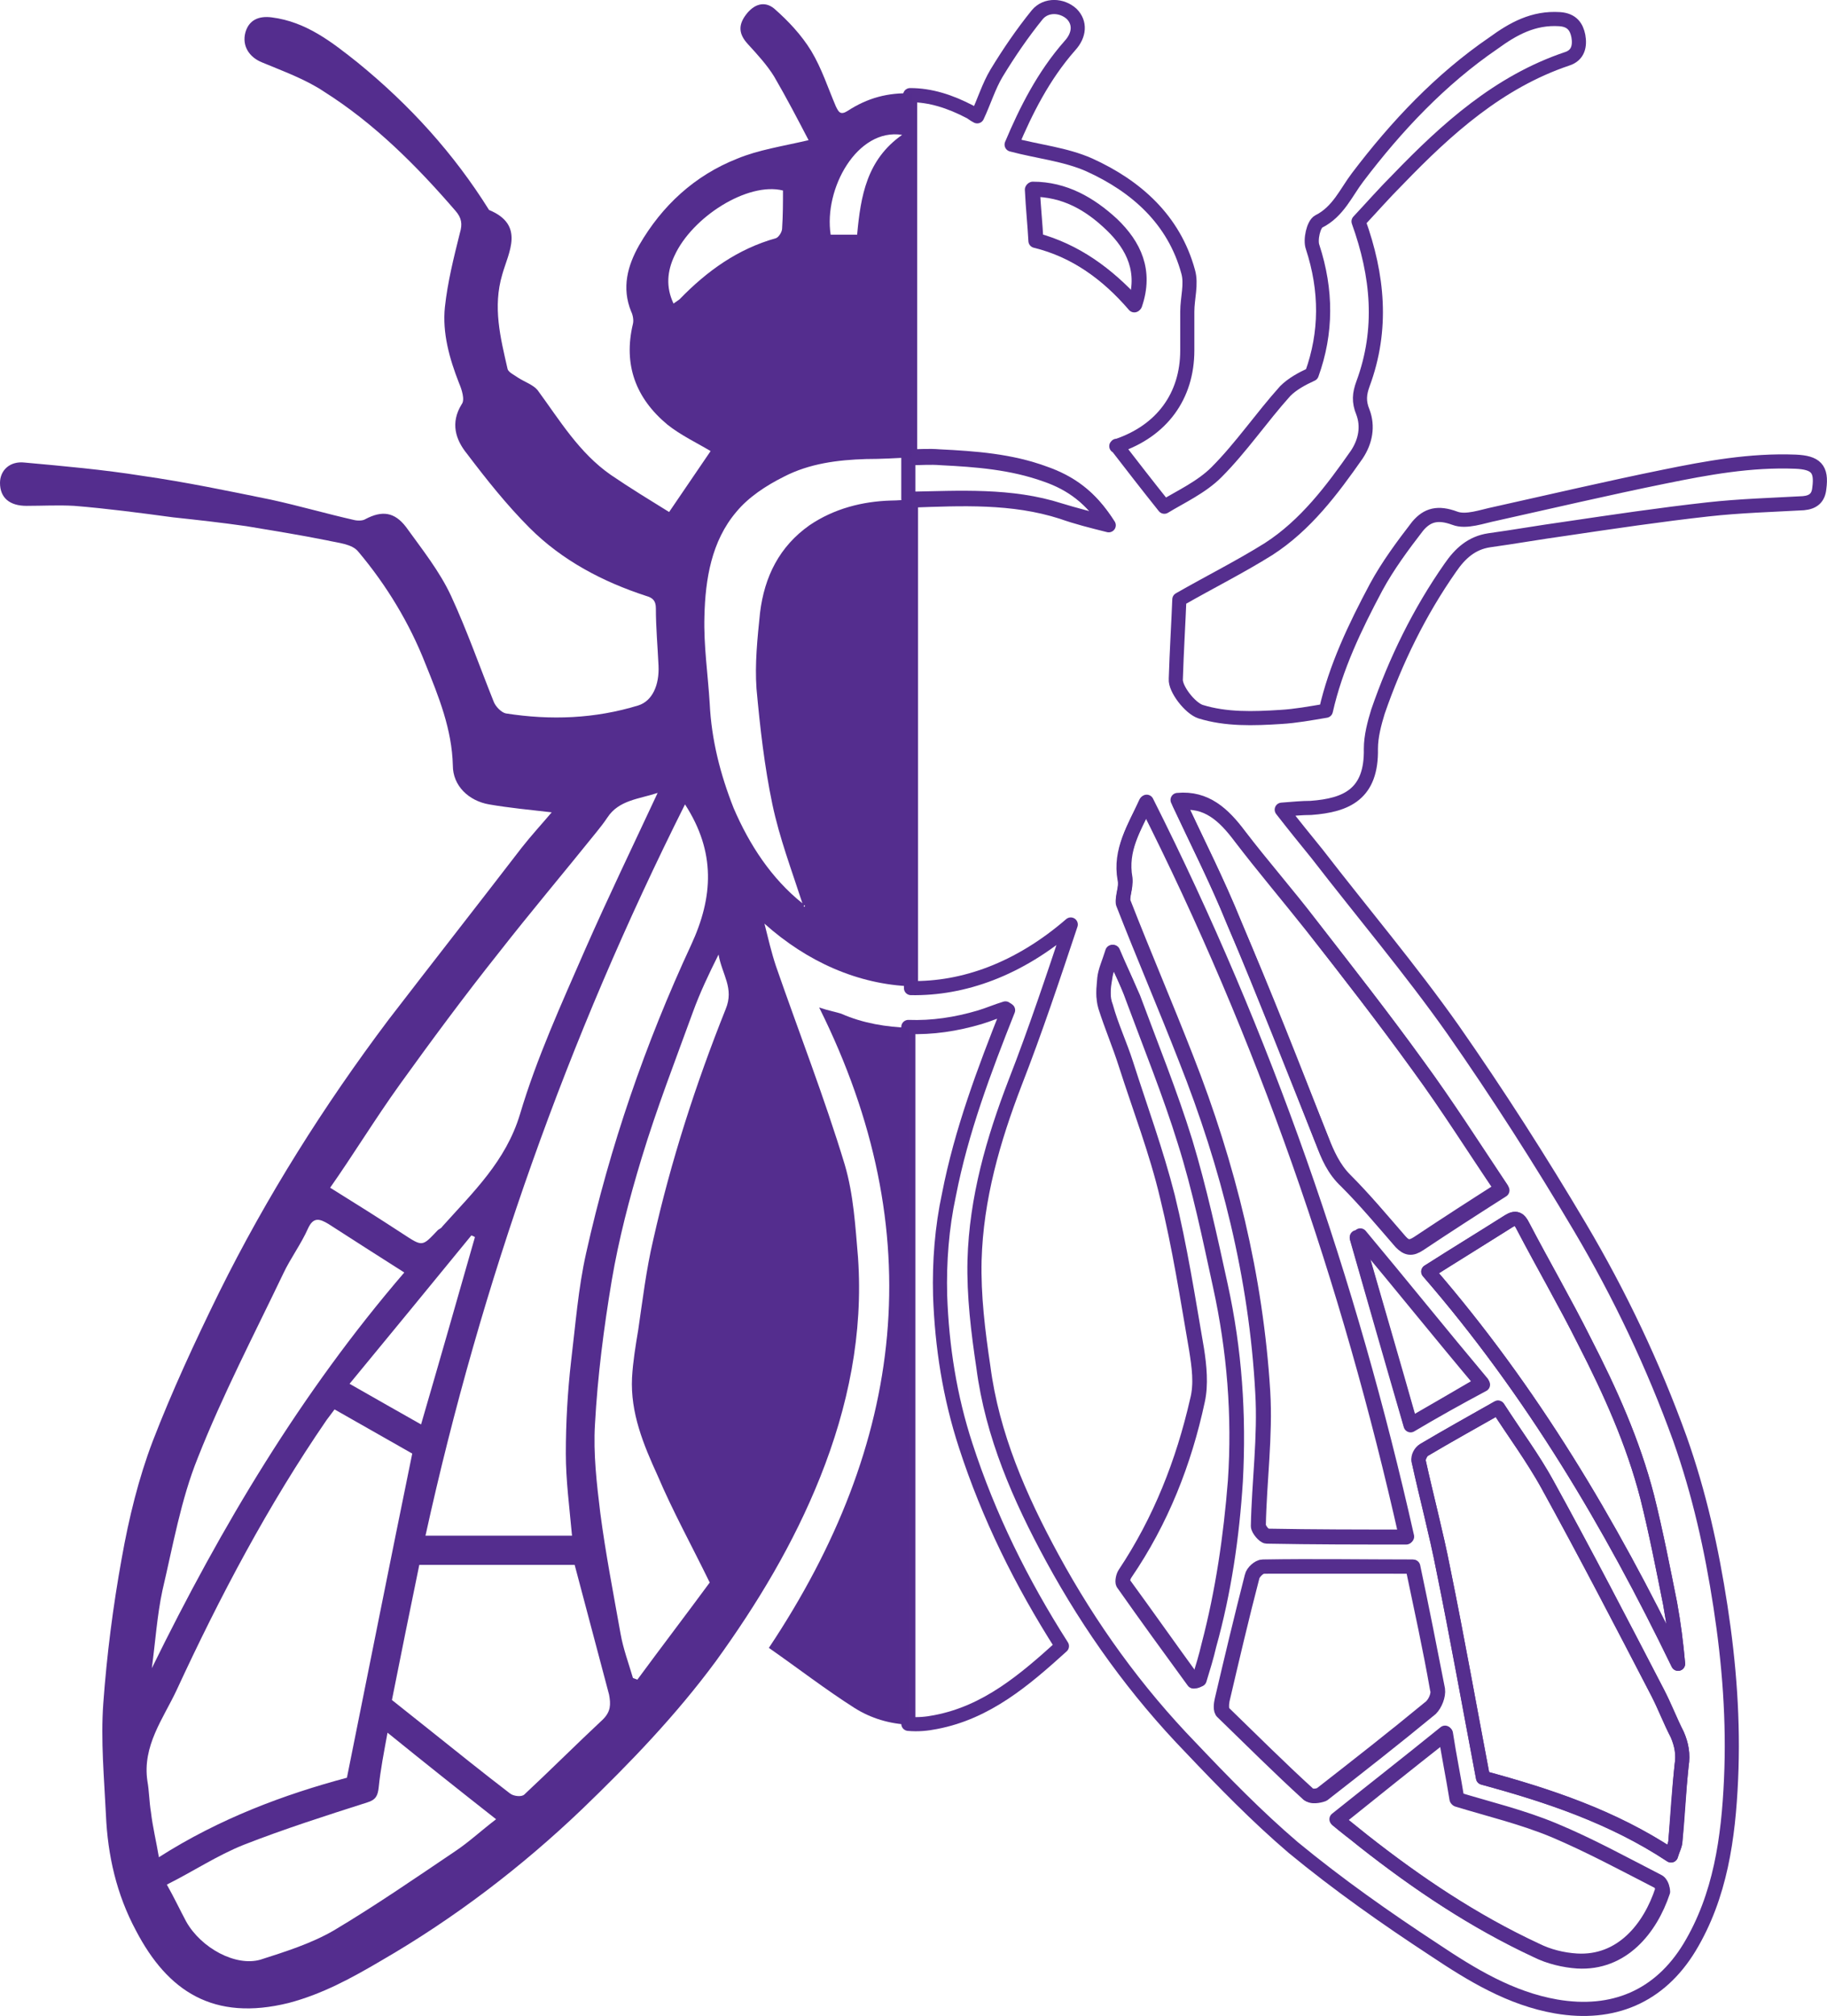 <?xml version="1.0" encoding="UTF-8"?><svg id="Layer_1" xmlns="http://www.w3.org/2000/svg" viewBox="0 0 206.97 228.25"><defs><style>.cls-1{fill:#542d8e;}.cls-2,.cls-3{fill:none;}.cls-3{stroke:#552e8e;stroke-linecap:round;stroke-linejoin:round;stroke-width:1.6px;}</style></defs><path class="cls-3" d="m120.1,57.77c1.6.5,3.3.9,5.3,1.5-1.8-3-4.2-4.7-7.1-5.7-3.8-1.4-7.8-1.7-11.9-1.9-1.2-.1-2.3,0-3.5,0v4.8c5.8-.1,11.6-.5,17.2,1.3Z"/><path class="cls-3" d="m162.8,191.27c-.8-4.6-1.8-9.1-2.8-13.9h-17c-.4,0-1.1.6-1.2,1.1-1.2,4.7-2.3,9.3-3.4,14-.1.4-.2,1.2.1,1.4,3.2,3.1,6.4,6.3,9.7,9.3.3.2,1.1.2,1.5-.1,4.1-3.2,8.2-6.4,12.2-9.7.6-.4,1.1-1.5.9-2.1Z"/><path class="cls-3" d="m154.1,139.87c-.1.1-.3.2-.4.2,2,7,4.1,14.1,6.1,21.2,2.6-1.5,5.2-3,8.1-4.7-4.7-5.6-9.2-11.2-13.8-16.7Z"/><path class="cls-3" d="m149.7,128.97c.7,1.7,1.4,3.3,2.7,4.6,2.2,2.2,4.2,4.6,6.2,6.9.7.8,1.2.8,2.1.2,3-2,6.1-4,9.4-6.1-3.2-4.8-6.2-9.5-9.5-14-3.9-5.4-8-10.6-12.1-15.9-2.6-3.4-5.5-6.7-8.1-10.1-1.8-2.4-3.8-4.3-7-4,2.1,4.5,4.4,9,6.3,13.7,3.6,8.3,6.8,16.5,10,24.7Z"/><path class="cls-3" d="m127.5,120.47c1.6,5,3.5,9.9,4.7,15,1.4,5.7,2.3,11.5,3.3,17.3.3,1.9.6,3.9.1,5.8-1.6,7-4.2,13.6-8.2,19.6-.2.3-.3.9-.2,1.1,2.6,3.7,5.3,7.4,8,11.1.2-.1.4-.2.6-.2.4-1.3.8-2.6,1.1-3.9,1.6-6.1,2.5-12.3,3-18.6.5-7.4-.1-14.8-1.7-22.1-1.2-5.5-2.3-10.9-4-16.3-1.7-5.5-3.9-10.9-5.9-16.3-.6-1.7-1.4-3.3-2.3-5.2-.4,1.3-.8,2.1-.9,3-.1,1.1-.2,2.2.1,3.2.7,2.2,1.6,4.3,2.3,6.5Z"/><path class="cls-3" d="m127.3,102.17c2.3,5.9,4.8,11.7,7.1,17.6,4.8,12.2,7.9,24.8,8.7,37.8.3,5-.4,10.1-.5,15.1,0,.4.6,1.2,1,1.2,5.2.1,10.5.1,15.8.1-6.5-28.9-16.1-56.6-29.5-83.2-1.4,2.9-3,5.4-2.4,8.7.1,1-.4,2-.2,2.7Z"/><path class="cls-3" d="m128.5,34.57c1.3-3.8-.1-6.7-2.6-9.1-2.5-2.4-5.3-4-9-4,.1,2.1.3,3.9.4,5.8,4.5,1.1,8.1,3.7,11.2,7.3Z"/><path class="cls-3" d="m187.9,213.07c-3.9-2-7.8-4.1-11.8-5.8-3.6-1.5-7.4-2.4-11-3.5-.4-2.5-.9-4.9-1.3-7.5-4.2,3.3-8.2,6.5-12.3,9.8,1.1.8,2,1.6,3,2.4,6.1,4.8,12.5,9.1,19.6,12.4,1.4.7,3.1,1.1,4.6,1.2,5.1.3,8.3-3.7,9.7-7.9,0-.4-.3-1-.5-1.1Z"/><path class="cls-3" d="m187.8,191.67c-4.1-7.9-8.2-15.8-12.5-23.6-1.6-3-3.7-5.7-5.6-8.7-3,1.7-5.7,3.2-8.4,4.8-.3.2-.6.9-.6,1.2.9,4.1,2,8.2,2.8,12.3,1.6,7.8,3,15.7,4.5,23.6,7.3,2,14.6,4.4,21.3,8.8.2-.7.5-1.2.5-1.7.3-2.8.4-5.7.7-8.5.2-1.3,0-2.4-.5-3.5-.8-1.5-1.4-3.1-2.2-4.7Z"/><path class="cls-3" d="m190.1,188.37c-.2-2.3-.5-4.6-.9-6.8-.8-4-1.6-8.1-2.6-12.1-1.6-6.2-4.2-11.9-7.1-17.6-2.2-4.4-4.7-8.7-7-13.1-.4-.8-.8-1-1.6-.5-3,1.9-5.9,3.7-9.1,5.7,11.7,13.5,20.6,28.5,28.3,44.4Z"/><path class="cls-3" d="m121.3,104.67c-2,6-4,12-6.3,17.9-2.5,6.5-4.4,13.1-4.6,20.1-.1,4,.4,8.1,1,12.1,1,7.7,4.1,14.8,7.8,21.6,4.3,7.9,9.5,15.1,15.7,21.5,3.7,3.9,7.5,7.8,11.6,11.3,5.1,4.2,10.5,8,16,11.6,4.2,2.8,8.6,5.5,13.8,6.4,6.4,1.1,11.7-1.1,15.1-6.7,3.5-5.8,4.4-12.4,4.7-19s-.2-13.1-1.2-19.6-2.4-12.8-4.6-19c-3-8.3-6.8-16.3-11.3-23.9-4.5-7.6-9.3-15.1-14.4-22.4-4.8-6.8-10.3-13.3-15.4-19.9-1.3-1.6-2.6-3.2-4-5,1.3-.1,2.3-.2,3.3-.2,4.1-.3,6.9-1.6,6.8-6.7,0-1.4.4-2.9.8-4.2,2-5.8,4.7-11.3,8.2-16.3,1.1-1.6,2.4-2.8,4.4-3.1,2.9-.4,5.7-.9,8.6-1.3,5.4-.8,10.8-1.6,16.2-2.2,3.6-.4,7.2-.5,10.8-.7,1.1-.1,1.7-.6,1.8-1.7.3-2.2-.4-2.9-2.7-3-5.1-.2-10,.7-14.9,1.7-6.4,1.3-12.8,2.8-19.1,4.2-1.5.3-3.3,1-4.6.5-1.9-.7-3.1-.4-4.2.9-1.7,2.2-3.4,4.5-4.7,6.9-2.4,4.5-4.6,9.1-5.7,14-1.8.3-3.4.6-5.1.7-3.1.2-6.2.3-9.1-.6-1.2-.4-2.9-2.6-2.8-3.7.1-3.2.3-6.4.4-9,3.5-2,6.9-3.7,10.1-5.7,4.2-2.7,7.2-6.7,10-10.7,1-1.5,1.3-3.2.7-4.8-.5-1.2-.4-2.1,0-3.2,2.3-6.2,1.7-12.3-.5-18.4,1.5-1.6,2.9-3.2,4.5-4.8,5.5-5.7,11.4-11,19.1-13.6,1.3-.4,1.5-1.5,1.3-2.6-.2-1-.7-1.8-2.1-1.9-3-.2-5.3,1.1-7.5,2.7-6,4.1-11,9.4-15.4,15.2-1.3,1.7-2.2,3.9-4.4,5-.6.3-1,2.1-.7,2.9,1.6,4.9,1.6,9.7-.1,14.4-1.1.5-2.2,1.1-3,1.9-2.7,3-5,6.4-7.8,9.2-1.7,1.7-4.1,2.8-5.9,3.9-2-2.5-3.7-4.7-5.4-6.9-.1.1,0,0,.1,0,5-1.7,7.9-5.6,7.9-10.8v-4.4c0-1.5.5-3.1.1-4.5-1.6-5.9-5.9-9.7-11.2-12.1-2.7-1.2-5.8-1.5-8.8-2.3,1.6-3.8,3.6-7.8,6.6-11.2,1.1-1.2,1.2-2.6.2-3.6-1.1-1-2.9-1.1-3.9.1-1.7,2.1-3.2,4.3-4.6,6.6-.9,1.5-1.4,3.2-2.2,4.9-.4-.2-.6-.4-.8-.5-2.3-1.2-4.5-1.9-6.8-1.9v41.1c1.2,0,2.3-.1,3.5,0,4,.2,8,.5,11.9,1.9,2.9,1,5.2,2.7,7.1,5.7-2-.5-3.6-.9-5.3-1.5-5.6-1.8-11.4-1.5-17.1-1.3v55.2c5.9.1,12.2-2.1,18.1-7.2Zm27,98.5c-3.3-3-6.5-6.2-9.7-9.3-.2-.2-.2-.9-.1-1.4,1.1-4.7,2.2-9.4,3.4-14,.1-.4.8-1.1,1.2-1.1,5.6-.1,11.3,0,17,0,1,4.7,1.9,9.3,2.8,13.9.1.7-.3,1.7-.8,2.2-4,3.3-8.1,6.5-12.2,9.7-.5.2-1.4.3-1.6,0Zm11.5-41.8c-2.1-7.2-4.1-14.2-6.1-21.2.1-.1.3-.2.4-.2,4.6,5.5,9.1,11.1,13.9,16.8-3,1.6-5.5,3-8.2,4.6Zm18.8,60.6c-1.6-.1-3.2-.5-4.6-1.2-7.1-3.3-13.5-7.6-19.6-12.4-1-.8-2-1.5-3-2.4,4-3.2,8.1-6.4,12.3-9.8.4,2.6.9,5,1.3,7.5,3.6,1.1,7.4,2,11,3.5,4.1,1.7,7.9,3.8,11.8,5.8.3.1.6.7.5,1-1.4,4.3-4.6,8.3-9.7,8Zm11.9-22.1c-.3,2.8-.5,5.7-.7,8.5,0,.5-.3,1-.5,1.7-6.6-4.4-13.9-6.8-21.3-8.8-1.5-7.9-2.9-15.7-4.5-23.6-.8-4.1-1.9-8.2-2.8-12.3-.1-.4.2-1,.6-1.2,2.7-1.6,5.4-3.1,8.4-4.8,1.9,2.9,3.9,5.7,5.6,8.7,4.3,7.8,8.4,15.7,12.5,23.6.8,1.5,1.4,3.1,2.2,4.7.5,1.2.7,2.3.5,3.5Zm-18-61.1c2.3,4.4,4.8,8.7,7,13.1,2.9,5.6,5.5,11.4,7.1,17.6,1,4,1.8,8.1,2.6,12.1.4,2.2.7,4.5.9,6.8-7.7-15.9-16.6-30.9-28.3-44.4,3.1-2,6.1-3.8,9.1-5.7.8-.5,1.2-.3,1.6.5Zm-32-44c2.6,3.4,5.4,6.7,8.1,10.1,4.1,5.2,8.2,10.5,12.1,15.9,3.3,4.5,6.3,9.3,9.5,14-3.3,2.1-6.4,4.1-9.4,6.1-.9.6-1.4.5-2.1-.2-2-2.3-4-4.7-6.2-6.9-1.4-1.3-2.1-2.9-2.7-4.6-3.3-8.2-6.5-16.4-9.9-24.5-1.9-4.7-4.2-9.2-6.3-13.7,3.1-.5,5.1,1.4,6.9,3.8Zm-13.1,4.8c-.6-3.3,1.1-5.8,2.4-8.7,13.4,26.5,23,54.2,29.5,83.2-5.3,0-10.5,0-15.8-.1-.3,0-1-.8-1-1.2.1-5,.8-10.1.5-15.1-.7-13.1-3.9-25.7-8.7-37.8-2.3-5.9-4.8-11.7-7.1-17.6-.1-.8.4-1.8.2-2.7Zm-10-72.4c-.1-1.9-.3-3.7-.4-5.8,3.6,0,6.5,1.7,9,4,2.5,2.4,3.9,5.3,2.6,9.1-3.2-3.5-6.8-6.1-11.2-7.3Zm7.8,83.6c.1-.9.5-1.8.9-3,.8,1.9,1.6,3.6,2.3,5.2,2,5.4,4.2,10.8,5.9,16.3,1.6,5.3,2.8,10.8,4,16.3,1.6,7.3,2.1,14.6,1.7,22.1-.4,6.3-1.3,12.5-3,18.6-.3,1.3-.7,2.6-1.1,3.9-.2.1-.4.2-.6.2-2.7-3.7-5.3-7.4-8-11.1-.2-.2,0-.8.2-1.1,4.1-6,6.7-12.6,8.2-19.6.4-1.8.2-3.9-.1-5.8-1-5.8-1.9-11.6-3.3-17.3-1.3-5.1-3.1-10-4.7-15-.7-2.2-1.7-4.3-2.3-6.5-.4-1-.3-2.1-.1-3.2Z"/><path class="cls-3" d="m106,194.97c5.8-1.1,10.1-4.8,14.3-8.6-4.6-7.2-8.3-14.7-10.9-22.7-1.8-5.5-2.7-11.2-2.9-17-.1-3.8.2-7.7,1-11.4,1.4-7.2,4-14.1,6.7-20.9-.1-.1-.2-.1-.3-.2-1,.3-1.9.7-2.9,1-2.7.8-5.4,1.2-8.1,1.1v78.9c1.1.1,2.1,0,3.1-.2Z"/><path class="cls-2" d="m49.5,139.47c.1-.2.4-.3.5-.4,3.4-3.9,7.2-7.4,8.8-12.7,2-6.4,4.8-12.6,7.4-18.7,2.6-5.9,5.4-11.7,8.2-17.7-2.1.7-4.4.8-5.7,2.8-.4.5-.8,1.1-1.2,1.6-3.7,4.5-7.5,9-11.1,13.7-3.8,4.9-7.5,9.8-11.2,14.9-2.8,3.9-5.3,7.9-7.9,11.9,2.8,1.8,5.5,3.4,8.2,5.2,2.3,1.3,2.2,1.3,4-.6Z"/><path class="cls-2" d="m88.5,53.87c-2,1-3.9,2.4-5.4,4-2.8,3.3-3.5,7.6-3.6,11.8,0,3.3.4,6.6.6,9.9.2,4.1,1.2,8,2.7,11.8,1.7,4.2,4.3,8,7.8,10.8-1.1-3.7-2.6-7.4-3.4-11.2-.9-4.3-1.5-8.7-1.8-13.1-.2-2.8.1-5.8.4-8.6.4-4.1,2.1-7.5,5.6-9.9,2.8-1.9,6-2.7,9.2-2.8.8,0,1.6,0,2.4-.1v-4.8c-1.7.1-3.5.2-5.2.2-3.3.1-6.5.5-9.3,2Z"/><path class="cls-2" d="m91.2,102.57s0-.1-.1-.1l-.1.1c0,.1.1.1.2,0-.1.1,0,.1,0,0Z"/><path class="cls-2" d="m37.2,138.47c-1-.6-1.7-.8-2.3.5-.8,1.7-2,3.3-2.8,5.1-3.3,6.9-6.8,13.8-9.7,20.9-1.9,4.8-2.8,10-4,15-.6,2.8-.9,5.8-1.3,8.7,7.8-16,16.9-31.2,28.6-44.8-3-1.8-5.7-3.6-8.5-5.4Z"/><path class="cls-2" d="m48.2,173.87h16.6c-.3-3.3-.7-6.3-.7-9.3,0-3.5.3-7,.6-10.5.4-4.1.8-8.2,1.7-12.2,2.7-12,6.7-23.7,11.9-34.9,2.5-5.4,2.8-10.6-.6-15.9-13.4,26.5-23.2,54.1-29.5,82.8Z"/><path class="cls-2" d="m47.7,161.27c2.1-7.2,4.1-14.2,6.1-21.2-.1-.1-.2-.1-.3-.2-4.6,5.6-9.1,11.1-13.8,16.8,2.9,1.7,5.5,3.2,8,4.6Z"/><path class="cls-2" d="m76.4,28.87c-.8,1.7-.9,3.5-.1,5.4.4-.3.6-.4.7-.5,3-3.2,6.5-5.7,10.9-6.9.3-.1.7-.7.7-1.1.1-1.5,0-2.9,0-4.3-3.9-1-10.2,3-12.2,7.4Z"/><path class="cls-2" d="m94.1,26.57h3c.4-4.3,1.1-8.4,5.1-11.3-5.1-.9-8.9,6.1-8.1,11.3Z"/><path class="cls-2" d="m65,177.27h-17.6c-1.1,5.2-2.1,10.2-3.1,15.3,1.5,1.1,2.9,2.3,4.4,3.5,3,2.4,6,4.8,9,7.1.4.3,1.3.4,1.6.1,3-2.8,5.9-5.7,8.9-8.5,1-.9.9-1.7.6-2.8-1.2-5-2.5-9.9-3.8-14.7Z"/><path class="cls-2" d="m46.7,164.57c-2.8-1.6-5.7-3.3-8.8-5-.3.4-.6.8-.9,1.2-6.7,9.7-12.1,20-17,30.6-1.5,3.3-3.8,6.4-3.3,10.3.2,1.2.2,2.4.4,3.5.2,1.6.6,3.2.9,5,6.9-4.4,14.2-7.1,21.3-9,2.5-12.3,4.9-24.4,7.4-36.6Z"/><path class="cls-2" d="m72.7,131.27c-1.4,4.5-2.6,9.2-3.4,13.9-.9,5.4-1.6,10.9-1.9,16.3-.2,3.3.2,6.7.6,10,.6,4.6,1.4,9.1,2.3,13.7.3,1.7.9,3.3,1.4,5,.2.1.3.1.5.2,2.8-3.8,5.6-7.6,8.2-11-2.1-4.3-4.2-8.1-5.9-12.1-1.5-3.5-3-7.2-2.9-11.1.1-1.8.4-3.6.7-5.4.5-3.4.9-6.9,1.7-10.2,2-8.9,4.9-17.6,8.2-26.1,1-2.4-.4-4-.8-5.9-1.1,2.1-2.1,4.3-2.9,6.5-2,5.2-4.1,10.7-5.8,16.2Z"/><path class="cls-2" d="m42.7,202.37c-.1.9-.3,1.4-1.3,1.7-4.7,1.5-9.4,3-14,4.8-3,1.2-5.8,2.9-8.7,4.5.9,1.7,1.5,3,2.2,4.2,1.7,3,5.6,5.1,8.4,4.3,2.9-.8,5.8-1.8,8.3-3.3,4.7-2.8,9.3-5.9,13.8-9,1.6-1.1,3-2.4,4.5-3.6-4.2-3.3-8.1-6.4-12.3-9.8-.2,2.3-.6,4.2-.9,6.2Z"/><path class="cls-1" d="m96,12.57c-.8.5-1,.1-1.3-.5-.9-2.1-1.6-4.3-2.8-6.3-1.1-1.8-2.6-3.4-4.2-4.8-1.1-.9-2.3-.5-3.2.7-.9,1.2-.8,2.2.2,3.3,1.1,1.2,2.2,2.4,3,3.7,1.4,2.4,2.7,4.9,3.9,7.2-3,.7-5.7,1.1-8.1,2.1-4.8,1.9-8.5,5.3-11.1,9.8-1.3,2.3-2,4.8-.9,7.5.2.4.3,1,.2,1.4-1.1,4.6.3,8.4,3.9,11.4,1.5,1.2,3.4,2.1,4.9,3-1.5,2.2-3,4.4-4.7,6.9-2.1-1.3-4.4-2.7-6.6-4.2-3.6-2.5-5.8-6.2-8.3-9.6-.5-.6-1.4-.9-2.2-1.4-.4-.3-1.1-.6-1.2-1-.8-3.5-1.7-7-.6-10.7.7-2.5,2.6-5.6-1.5-7.3-4-6.4-9-11.9-14.9-16.7-2.9-2.3-5.8-4.6-9.7-5.1-1.5-.2-2.6.3-3,1.7-.4,1.5.4,2.8,1.9,3.4,2.4,1,4.9,1.9,7,3.3,5.7,3.6,10.5,8.4,14.9,13.5.7.8.8,1.5.5,2.5-.7,2.8-1.4,5.6-1.7,8.4-.3,2.9.5,5.8,1.6,8.6.3.7.7,1.9.3,2.4-1.3,2.1-.7,4,.6,5.6,2.2,2.9,4.5,5.8,7.1,8.4,3.7,3.7,8.3,6.1,13.2,7.7.7.2,1.1.5,1.1,1.4,0,2.2.2,4.3.3,6.5.1,2.2-.7,4-2.3,4.5-4.9,1.5-9.9,1.7-15,.9-.5-.1-1.2-.8-1.4-1.4-1.6-4-3-8-4.8-11.9-1.3-2.8-3.3-5.3-5.1-7.8-1.3-1.7-2.7-1.9-4.6-.9-.3.2-.9.2-1.3.1-3.1-.7-6.2-1.6-9.4-2.3-4.9-1-9.7-2-14.6-2.7-4.4-.7-8.9-1.1-13.3-1.5-1.7-.2-2.8.9-2.8,2.3,0,1.7,1.1,2.6,3,2.6,1.8,0,3.6-.1,5.4,0,3.7.3,7.5.8,11.2,1.3,2.8.3,5.5.6,8.3,1,3,.5,6.1,1,9.1,1.6,1.3.3,2.9.4,3.6,1.3,3.2,3.8,5.8,8.1,7.6,12.7,1.5,3.7,3,7.4,3.1,11.5,0,2.3,1.8,4,4.1,4.4,2.3.4,4.5.6,7.1.9-1.1,1.3-2.3,2.6-3.4,4-5,6.5-10.1,13-15.1,19.5-7.3,9.7-13.8,20-19.2,30.9-2.7,5.5-5.3,11.1-7.5,16.8-1.6,4.2-2.7,8.7-3.5,13.2-1,5.5-1.7,11-2.1,16.5-.3,4.2.1,8.4.3,12.6.2,4.6,1.2,9,3.4,13.1,3.6,6.9,8.8,10.3,17.3,8.2,3.8-1,7.1-2.8,10.5-4.8,8.3-4.8,15.9-10.6,22.8-17.2,5.4-5.2,10.6-10.6,15.1-16.7,4.7-6.5,8.8-13.3,11.8-20.8,3.2-8,4.9-16.3,4.3-24.9-.3-3.5-.5-7.1-1.5-10.5-2.3-7.6-5.2-15-7.8-22.5-.5-1.5-.9-3.2-1.3-4.8,4.8,4.3,10.6,6.9,16.7,7.1v-55.1c-.8,0-1.6.1-2.4.1-3.2.1-6.4.9-9.2,2.8-3.4,2.4-5.1,5.8-5.6,9.9-.3,2.9-.6,5.8-.4,8.6.4,4.4.9,8.8,1.8,13.1.8,3.8,2.2,7.5,3.4,11.2-3.5-2.8-6-6.6-7.8-10.8-1.5-3.8-2.5-7.7-2.7-11.8-.2-3.3-.7-6.6-.6-9.9.1-4.2.8-8.5,3.6-11.8,1.4-1.7,3.4-3,5.4-4,2.9-1.5,6.1-1.9,9.3-2,1.7,0,3.5-.1,5.2-.2V10.57c-2.7-.1-5,.5-7.3,2Zm-4.9,89.9l.1.1-.1.1s-.1,0,0-.2c-.1.1,0,.1,0,0Zm-45.8,20.3c3.6-5,7.3-10,11.2-14.9,3.6-4.6,7.4-9.1,11.1-13.7.4-.5.8-1,1.2-1.6,1.3-2,3.6-2.1,5.7-2.8-2.8,6-5.6,11.8-8.2,17.7-2.7,6.2-5.5,12.3-7.4,18.7-1.6,5.3-5.3,8.8-8.8,12.7-.1.2-.4.3-.5.4-1.8,1.9-1.7,1.9-4,.4-2.6-1.7-5.3-3.4-8.2-5.2,2.6-3.7,5.1-7.8,7.9-11.7Zm8.5,17.3c-2,7-4,14-6.1,21.2-2.5-1.4-5.1-2.9-8.1-4.6,4.7-5.7,9.3-11.3,13.8-16.8.2.1.3.1.4.2Zm-35.4,40c1.2-5.1,2.1-10.3,4-15,2.8-7.1,6.4-14,9.7-20.9.8-1.7,2-3.3,2.8-5.1.6-1.3,1.3-1.1,2.3-.5,2.8,1.8,5.6,3.6,8.6,5.5-11.7,13.6-20.7,28.7-28.6,44.8.4-3,.6-6,1.2-8.8Zm-1.3,25.1c-.2-1.2-.2-2.4-.4-3.5-.6-4,1.8-7.1,3.3-10.3,4.9-10.6,10.4-21,17-30.6.3-.4.6-.8.9-1.2,3,1.7,6,3.4,8.8,5-2.5,12.2-4.9,24.3-7.4,36.7-7.1,1.9-14.4,4.6-21.3,9-.3-1.8-.7-3.4-.9-5.1Zm34.5,4.4c-4.6,3.1-9.1,6.2-13.8,9-2.6,1.5-5.5,2.4-8.3,3.3-2.8.8-6.7-1.3-8.4-4.3-.7-1.3-1.3-2.6-2.2-4.2,3-1.5,5.7-3.3,8.7-4.5,4.6-1.8,9.3-3.3,14-4.8,1-.3,1.2-.8,1.3-1.7.2-2,.6-4,1-6.2,4.2,3.4,8.1,6.5,12.3,9.8-1.7,1.3-3.1,2.6-4.6,3.6Zm16.7-14.9c-3,2.8-5.9,5.7-8.9,8.5-.3.3-1.2.2-1.6-.1-3-2.3-6-4.7-9-7.1-1.5-1.2-2.9-2.3-4.4-3.5,1-5,2-10,3.1-15.3h17.6c1.3,4.9,2.6,9.8,3.9,14.7.2,1.1.2,1.9-.7,2.8Zm13.9-80.4c-3.4,8.5-6.2,17.2-8.2,26.1-.8,3.4-1.2,6.8-1.7,10.2-.3,1.8-.6,3.6-.7,5.4-.2,4,1.3,7.6,2.9,11.1,1.7,4,3.8,7.8,5.9,12.1-2.5,3.4-5.4,7.2-8.2,11-.2-.1-.3-.1-.5-.2-.5-1.7-1.1-3.3-1.4-5-.8-4.5-1.7-9.1-2.3-13.7-.4-3.3-.8-6.7-.6-10,.3-5.5,1-10.9,1.9-16.3.8-4.7,2-9.3,3.4-13.9,1.7-5.6,3.8-11,5.8-16.5.8-2.2,1.8-4.3,2.9-6.5.4,2.3,1.8,3.8.8,6.2Zm6.4-88.4c0,.4-.4,1-.7,1.1-4.3,1.2-7.8,3.7-10.9,6.9-.1.1-.3.2-.7.5-.9-1.9-.7-3.7.1-5.4,2-4.4,8.3-8.4,12.3-7.4,0,1.4,0,2.8-.1,4.3Zm-10.3,81.1c-5.2,11.2-9.2,22.8-11.9,34.9-.9,4-1.2,8.1-1.7,12.2-.4,3.5-.6,7-.6,10.5,0,3,.4,6,.7,9.3h-16.6c6.3-28.7,16.1-56.3,29.4-82.8,3.5,5.4,3.2,10.5.7,15.9Zm18.8-80.4h-3c-.8-5.2,3-12.1,8.1-11.3-4,2.8-4.7,6.9-5.1,11.3Z"/><path class="cls-1" d="m92.8,114.07c12.7,25.5,9.7,49.4-5.7,72.5,3.3,2.3,6.4,4.7,9.7,6.8,1.9,1.2,4,1.8,6.2,1.9v-78.9c-2.6-.1-5.2-.5-7.7-1.6-.6-.2-1.3-.3-2.5-.7Z"/></svg>